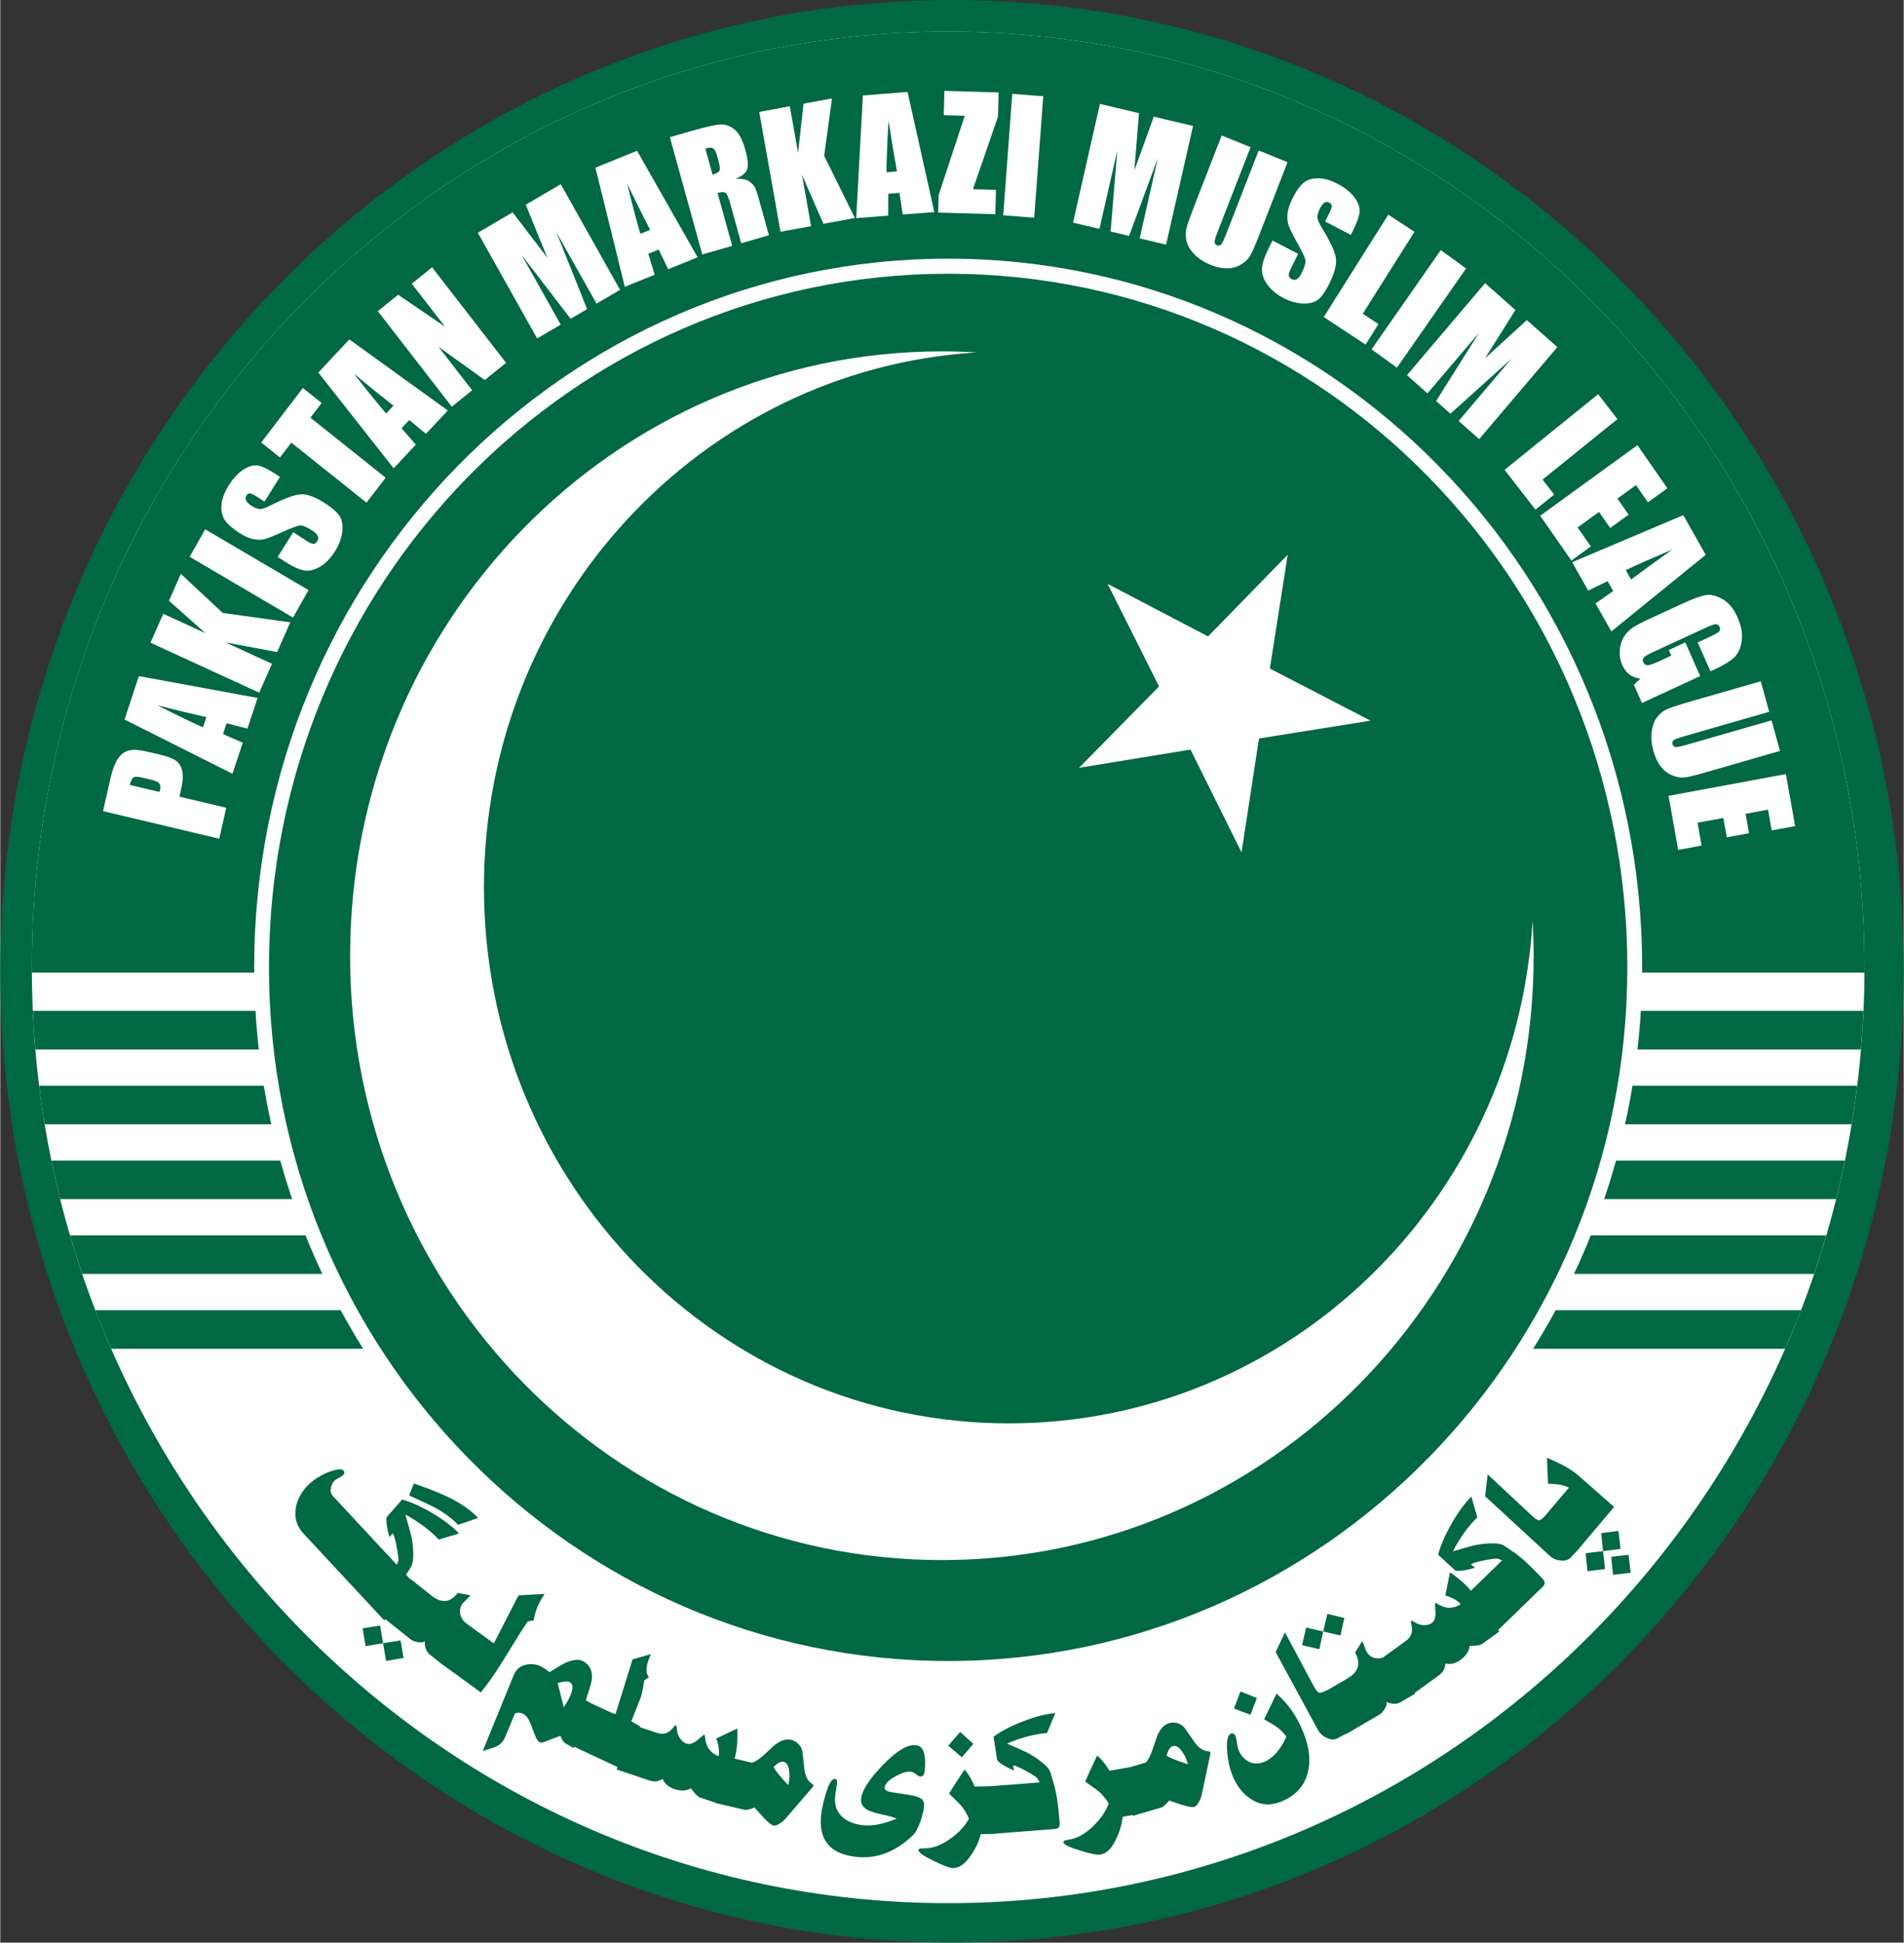 <?xml version="1.0" encoding="UTF-8"?>
<!DOCTYPE svg PUBLIC "-//W3C//DTD SVG 1.1//EN" "http://www.w3.org/Graphics/SVG/1.1/DTD/svg11.dtd">
<!-- Creator: CorelDRAW -->
<svg xmlns="http://www.w3.org/2000/svg" xml:space="preserve" width="0.891in" height="0.909in" version="1.1" style="shape-rendering:geometricPrecision; text-rendering:geometricPrecision; image-rendering:optimizeQuality; fill-rule:evenodd; clip-rule:evenodd"
viewBox="0 0 623.19 635.96"
 xmlns:xlink="http://www.w3.org/1999/xlink"
 xmlns:xodm="http://www.corel.com/coreldraw/odm/2003">
 <rect x="0" y="0" width="623.19" height="635.96" fill="#333333" stroke="none"/>
 <defs>
  <style type="text/css">
   <![CDATA[
    .str0 {stroke:#006843;stroke-width:19.43;stroke-miterlimit:2.613}
    .fil0 {fill:none;fill-rule:nonzero}
    .fil1 {fill:#FEFEFE}
    .fil2 {fill:#006843}
    .fil3 {fill:#FEFEFE;fill-rule:nonzero}
    .fil5 {fill:#006843;fill-rule:nonzero}
    .fil4 {fill:white;fill-rule:nonzero}
   ]]>
  </style>
 </defs>
 <g id="Layer_x0020_1">
  <g id="_3158120654160">
   <path class="fil0 str0" d="M311.6 9.72c166.72,0 301.88,138.01 301.88,308.26 0,170.25 -135.15,308.26 -301.88,308.26 -166.72,0 -301.88,-138.02 -301.88,-308.26 0,-170.25 135.16,-308.26 301.88,-308.26z"/>
   <path class="fil1" d="M310.34 623.04c165.69,0 300,-137.16 300,-306.34 0,-169.19 -134.32,-306.34 -300,-306.34 -165.69,0 -300,137.16 -300,306.34 0,169.19 134.31,306.34 300,306.34z"/>
   <path class="fil2" d="M610.32 318.4l-599.96 0c-0,-0.57 -0.02,-1.13 -0.02,-1.7 0,-169.19 134.31,-306.34 300,-306.34 165.69,0 300,137.16 300,306.34 0,0.57 -0.02,1.13 -0.02,1.7z"/>
   <path class="fil2" d="M10.67 330.94l599.34 0c-0.19,4.23 -0.47,8.44 -0.83,12.62l-597.68 0c-0.36,-4.18 -0.64,-8.39 -0.83,-12.62z"/>
   <path class="fil2" d="M12.71 355.44l595.25 0c-0.53,4.23 -1.15,8.44 -1.84,12.62l-591.56 0c-0.69,-4.18 -1.32,-8.39 -1.84,-12.62z"/>
   <path class="fil2" d="M16.75 379.94l587.17 0c-0.87,4.23 -1.82,8.44 -2.86,12.61l-581.45 0c-1.04,-4.17 -1.99,-8.38 -2.86,-12.61z"/>
   <path class="fil2" d="M22.84 404.43l574.99 0c-1.24,4.24 -2.57,8.45 -3.98,12.61l-567.03 0c-1.41,-4.16 -2.73,-8.37 -3.98,-12.61z"/>
   <path class="fil2" d="M31.11 428.93l558.45 0c-1.64,4.26 -3.38,8.46 -5.2,12.62l-548.05 0c-1.82,-4.16 -3.56,-8.36 -5.2,-12.62z"/>
   <path class="fil2" d="M310.34 87.15c124.15,0 224.79,102.77 224.79,229.54 0,126.77 -100.65,229.54 -224.79,229.54 -124.15,0 -224.79,-102.77 -224.79,-229.54 0,-126.77 100.64,-229.54 224.79,-229.54z"/>
   <path class="fil3" d="M310.34 84.68c125.48,0 227.21,103.88 227.21,232.01 0,128.13 -101.73,232.01 -227.21,232.01 -125.49,0 -227.21,-103.88 -227.21,-232.01 0,-128.14 101.73,-232.01 227.21,-232.01zm222.36 232.01c0,-125.41 -99.55,-227.07 -222.36,-227.07 -122.81,0 -222.37,101.66 -222.37,227.07 0,125.4 99.56,227.07 222.37,227.07 122.81,0 222.36,-101.66 222.36,-227.07z"/>
   <path class="fil1" d="M114.54 312.88c0,-109.27 86.75,-197.85 193.75,-197.85 3.79,0 7.56,0.12 11.29,0.35 -89.96,5.6 -161.22,81.86 -161.22,175.12 0,96.91 76.93,175.47 171.84,175.47 91.34,0 166.01,-72.77 171.5,-164.63 0.21,3.82 0.33,7.66 0.33,11.54 0,109.26 -86.74,197.84 -193.75,197.84 -107,0 -193.75,-88.58 -193.75,-197.84zm247.99 -121.74l32.9 17.2 26.08 -26.74 -5.85 37.26 32.96 17.07 -36.52 5.83 -5.71 37.29 -16.71 -33.66 -36.49 5.97 26.19 -26.64 -16.84 -33.59z"/>
   <path class="fil4" d="M33.64 265.56l2.31 -10.18c0.63,-2.75 1.31,-4.81 2.08,-6.19 0.75,-1.37 1.62,-2.34 2.58,-2.89 0.97,-0.56 2.05,-0.82 3.25,-0.83 1.19,0 2.98,0.29 5.36,0.85l3.31 0.78c2.42,0.58 4.14,1.25 5.13,2.03 1,0.77 1.64,1.92 1.93,3.42 0.28,1.5 0.17,3.35 -0.33,5.56l-0.61 2.7 15.34 3.63 -2.3 10.12 -38.04 -9.01zm8.79 -8.58l9.69 2.29c0.08,-0.28 0.15,-0.53 0.19,-0.73 0.21,-0.93 0.13,-1.61 -0.24,-2.08 -0.36,-0.46 -1.25,-0.86 -2.66,-1.2l-3.14 -0.74c-1.3,-0.31 -2.19,-0.31 -2.68,0.02 -0.48,0.32 -0.87,1.13 -1.17,2.43zm2.96 -35.64l38.85 7.15 -3.32 10.04 -6.82 -1.76 -1.17 3.54 6.46 2.83 -3.37 10.16 -35.34 -17.75 4.7 -14.21zm22.08 13.43c-4.35,-0.98 -9.7,-2.28 -16.07,-3.89 6.79,3.43 11.78,5.83 14.97,7.23l1.1 -3.33zm-8.35 -46.91l13.7 12.79 22.13 3.08 -4.3 9.74 -16.95 -3.18 15.26 7.01 -4.17 9.47 -35.61 -16.37 4.18 -9.47 13.83 6.36 -11.96 -10.61 3.89 -8.82zm7.97 -14.58l33.83 19.9 -5.07 9 -33.84 -19.9 5.08 -9zm24.5 -17.16l-5.09 8.1 -2.44 -1.59c-1.13,-0.74 -1.93,-1.11 -2.37,-1.11 -0.44,0 -0.8,0.25 -1.1,0.72 -0.33,0.52 -0.37,1.05 -0.12,1.6 0.25,0.54 0.79,1.09 1.64,1.64 1.1,0.72 2.02,1.1 2.76,1.16 0.74,0.07 1.92,-0.32 3.56,-1.15 4.69,-2.39 8.09,-3.61 10.16,-3.67 2.08,-0.06 4.74,0.96 7.95,3.07 2.34,1.53 3.89,2.94 4.66,4.23 0.75,1.28 1.01,2.96 0.75,5.06 -0.25,2.09 -1.04,4.2 -2.38,6.32 -1.47,2.34 -3.15,4.04 -5.05,5.12 -1.9,1.08 -3.68,1.44 -5.34,1.08 -1.66,-0.37 -3.73,-1.37 -6.19,-2.97l-2.16 -1.41 5.09 -8.11 4 2.62c1.23,0.81 2.1,1.21 2.59,1.21 0.5,0.01 0.92,-0.28 1.28,-0.86 0.37,-0.58 0.41,-1.15 0.14,-1.73 -0.27,-0.57 -0.84,-1.15 -1.72,-1.72 -1.93,-1.27 -3.37,-1.83 -4.3,-1.68 -0.95,0.18 -2.8,0.88 -5.55,2.13 -2.76,1.24 -4.69,2 -5.77,2.29 -1.07,0.28 -2.32,0.29 -3.73,0.03 -1.41,-0.28 -2.99,-0.98 -4.73,-2.13 -2.51,-1.65 -4.16,-3.17 -4.91,-4.6 -0.75,-1.42 -1,-3.07 -0.74,-4.96 0.26,-1.89 1.04,-3.87 2.34,-5.94 1.42,-2.26 2.99,-3.96 4.7,-5.09 1.72,-1.12 3.28,-1.58 4.7,-1.39 1.41,0.2 3.43,1.15 6.04,2.86l1.3 0.86zm7.48 -29.1l6.15 4.91 -3.68 4.8 24.63 19.65 -6.26 8.18 -24.62 -19.65 -3.71 4.85 -6.15 -4.9 13.64 -17.84zm15.21 -15.91l32.24 23.27 -7.16 7.66 -5.45 -4.54 -2.53 2.7 4.68 5.36 -7.26 7.75 -24.67 -31.35 10.15 -10.84zm14.44 21.7c-3.54,-2.77 -7.85,-6.25 -12.95,-10.47 4.73,6.04 8.25,10.37 10.57,13.02l2.38 -2.55zm12.66 -45.3l24.22 31.27 -6.97 5.63 -15.16 -10.87 11.02 14.22 -6.66 5.38 -24.22 -31.27 6.66 -5.38 15.36 10.48 -10.91 -14.08 6.66 -5.38zm42.12 -27.21l19.42 34.59 -7.71 4.51 -13.13 -23.34 10.05 25.14 -5.4 3.16 -16.05 -20.93 12.8 22.85 -7.71 4.51 -19.42 -34.59 11.39 -6.67c1.49,1.91 3.23,4.16 5.18,6.76l6.18 8.05 -7.06 -17.32 11.47 -6.71zm24.99 -10.93l19.82 34.86 -9.64 3.91 -3.1 -6.44 -3.4 1.38 2.08 6.86 -9.77 3.96 -9.63 -39 13.65 -5.54zm4.27 25.88c-2.08,-4.03 -4.58,-9.03 -7.5,-15.04 1.84,7.5 3.27,12.94 4.3,16.34l3.2 -1.3zm6.48 -30.34l6.91 -1.99c4.61,-1.32 7.78,-2.05 9.51,-2.15 1.73,-0.1 3.32,0.44 4.76,1.64 1.44,1.19 2.62,3.43 3.52,6.7 0.83,2.99 1.02,5.09 0.58,6.34 -0.44,1.23 -1.7,2.26 -3.79,3.07 2.07,-0.06 3.56,0.21 4.45,0.85 0.89,0.63 1.51,1.27 1.86,1.91 0.36,0.64 0.96,2.51 1.81,5.6l2.8 10.14 -9.07 2.62 -3.53 -12.77c-0.57,-2.05 -1.08,-3.28 -1.53,-3.68 -0.45,-0.4 -1.34,-0.4 -2.68,-0.02l4.79 17.32 -9.79 2.82 -10.61 -38.38zm11.6 3.73l2.36 8.54c1.1,-0.31 1.81,-0.69 2.16,-1.13 0.35,-0.43 0.29,-1.5 -0.17,-3.19l-0.58 -2.11c-0.34,-1.22 -0.78,-1.96 -1.3,-2.22 -0.53,-0.26 -1.35,-0.22 -2.47,0.1zm41.46 -16.4l-2.56 18.77 10.06 20.36 -10.29 1.91 -7.04 -16.07 2.99 16.82 -10.01 1.85 -6.97 -39.23 10.01 -1.86 2.71 15.24 1.78 -16.08 9.33 -1.73zm24.75 -2.12l8.76 39.31 -10.34 0.8 -1.08 -7.09 -3.65 0.29 -0.02 7.17 -10.48 0.81 2.17 -40.16 14.64 -1.14zm-3.47 26c-0.82,-4.47 -1.74,-10.01 -2.78,-16.62 -0.43,7.71 -0.65,13.34 -0.65,16.89l3.43 -0.27zm33.28 -25.86l-0.22 7.96 -8.18 23.72 7.53 0.22 -0.22 7.96 -18.7 -0.53 0.16 -5.78 8.54 -25.9 -6.88 -0.2 0.22 -7.96 17.76 0.51zm14.61 1.24l-2.96 39.76 -10.14 -0.78 2.96 -39.76 10.14 0.79zm49.04 9.74l-8.82 38.85 -8.65 -2.05 5.93 -26.23 -9.39 25.41 -6.06 -1.44 2.19 -26.49 -5.84 25.63 -8.65 -2.05 8.81 -38.85 12.79 3.03c-0.18,2.43 -0.41,5.29 -0.7,8.56l-0.83 10.19 6.37 -17.6 12.88 3.04zm30.94 11.86l-9.64 24.78c-1.1,2.81 -1.96,4.75 -2.57,5.81 -0.63,1.07 -1.61,2.02 -2.96,2.86 -1.35,0.84 -2.86,1.28 -4.54,1.31 -1.69,0.03 -3.5,-0.34 -5.46,-1.14 -2.16,-0.88 -3.93,-2.02 -5.3,-3.42 -1.37,-1.41 -2.24,-2.86 -2.6,-4.37 -0.37,-1.51 -0.37,-2.95 -0.01,-4.32 0.36,-1.36 1.36,-4.14 2.98,-8.31l8.54 -21.95 9.45 3.84 -10.82 27.79c-0.63,1.62 -0.95,2.69 -0.95,3.21 -0.01,0.52 0.25,0.88 0.76,1.09 0.58,0.24 1.06,0.14 1.42,-0.28 0.36,-0.43 0.9,-1.57 1.62,-3.41l10.63 -27.33 9.45 3.84zm20.71 23.79l-8.4 -4.37 1.31 -2.63c0.61,-1.23 0.9,-2.07 0.85,-2.52 -0.04,-0.45 -0.32,-0.8 -0.82,-1.05 -0.54,-0.28 -1.06,-0.28 -1.57,0.04 -0.5,0.3 -0.98,0.92 -1.44,1.83 -0.59,1.18 -0.88,2.16 -0.86,2.92 0.02,0.76 0.5,1.93 1.48,3.51 2.79,4.53 4.32,7.86 4.58,9.96 0.27,2.11 -0.47,4.91 -2.21,8.38 -1.26,2.53 -2.48,4.25 -3.66,5.15 -1.17,0.9 -2.79,1.32 -4.86,1.26 -2.06,-0.05 -4.19,-0.64 -6.4,-1.78 -2.42,-1.26 -4.24,-2.81 -5.49,-4.64 -1.24,-1.82 -1.76,-3.59 -1.58,-5.32 0.19,-1.72 0.96,-3.92 2.28,-6.58l1.16 -2.32 8.4 4.37 -2.15 4.32c-0.67,1.33 -0.98,2.25 -0.93,2.75 0.05,0.51 0.37,0.91 0.97,1.23 0.6,0.31 1.17,0.3 1.71,-0.03 0.53,-0.33 1.04,-0.97 1.5,-1.91 1.04,-2.08 1.45,-3.6 1.21,-4.53 -0.26,-0.95 -1.13,-2.75 -2.62,-5.43 -1.49,-2.69 -2.42,-4.56 -2.8,-5.64 -0.38,-1.07 -0.52,-2.34 -0.39,-3.79 0.13,-1.47 0.66,-3.14 1.6,-5.03 1.35,-2.72 2.69,-4.53 4,-5.43 1.31,-0.91 2.89,-1.32 4.76,-1.24 1.87,0.08 3.87,0.68 6.02,1.8 2.35,1.22 4.15,2.65 5.42,4.28 1.26,1.63 1.87,3.18 1.81,4.64 -0.05,1.46 -0.77,3.59 -2.18,6.42l-0.7 1.41zm20.83 -0.99l-16.92 26.82 5.14 3.38 -4.22 6.7 -13.69 -9.01 21.14 -33.52 8.55 5.62zm16.91 11.99l-22.65 32.48 -8.28 -6.02 22.65 -32.48 8.28 6.02zm29.87 25.75l-25.59 30.12 -6.71 -5.94 17.25 -20.36 -19.93 17.98 -4.7 -4.16 14.07 -22.37 -16.9 19.86 -6.71 -5.95 25.58 -30.12 9.91 8.78c-1.27,2.07 -2.78,4.48 -4.53,7.22l-5.41 8.61 13.69 -12.52 9.99 8.84zm19.68 23.57l-24.51 19.8 3.8 4.9 -6.12 4.94 -10.11 -13.05 30.63 -24.74 6.31 8.14zm6.55 8.53l9.81 14.1 -6.36 4.61 -3.92 -5.63 -6.08 4.4 3.66 5.26 -6.03 4.38 -3.66 -5.26 -7 5.08 4.32 6.21 -6.36 4.62 -10.21 -14.67 31.83 -23.1zm22.37 35.88l-30.9 25.1 -5.19 -9.17 5.79 -4.07 -1.83 -3.23 -6.35 3.1 -5.26 -9.29 36.38 -15.41 7.35 12.98zm-24.45 8.09c3.59,-2.7 8.08,-5.94 13.47,-9.77 -7,2.95 -12.06,5.19 -15.19,6.72l1.72 3.05zm26 30.07l-4.19 -9.46 3.23 -1.49c2.04,-0.94 3.28,-1.61 3.71,-2.03 0.44,-0.42 0.51,-0.95 0.22,-1.61 -0.25,-0.56 -0.64,-0.85 -1.18,-0.86 -0.52,-0.01 -1.7,0.42 -3.51,1.25l-17.06 7.88c-1.59,0.73 -2.61,1.32 -3.01,1.76 -0.41,0.44 -0.48,0.96 -0.21,1.58 0.3,0.67 0.78,0.99 1.46,0.97 0.67,-0.02 1.85,-0.42 3.5,-1.18l4.21 -1.95 -0.82 -1.83 5.4 -2.5 4.88 11.02 -19.07 8.81 -2.64 -5.95 2.16 -2.05c-1.39,-0.13 -2.57,-0.56 -3.56,-1.28 -0.99,-0.73 -1.78,-1.75 -2.37,-3.08 -0.7,-1.58 -0.98,-3.23 -0.84,-4.97 0.15,-1.73 0.61,-3.21 1.42,-4.44 0.79,-1.23 1.77,-2.21 2.9,-2.96 1.15,-0.75 2.94,-1.68 5.39,-2.81l10.57 -4.88c3.4,-1.57 5.94,-2.53 7.65,-2.86 1.71,-0.34 3.6,0.08 5.66,1.26 2.07,1.18 3.72,3.17 4.96,5.98 1.22,2.77 1.68,5.31 1.37,7.65 -0.31,2.34 -1.1,4.14 -2.39,5.4 -1.29,1.26 -3.39,2.56 -6.31,3.91l-1.53 0.71zm22.75 26.06l-25.12 7.23c-2.85,0.83 -4.88,1.31 -6.08,1.45 -1.21,0.14 -2.55,-0.07 -4.02,-0.66 -1.47,-0.58 -2.73,-1.55 -3.78,-2.88 -1.05,-1.35 -1.86,-3.05 -2.43,-5.13 -0.63,-2.28 -0.82,-4.41 -0.55,-6.38 0.26,-1.97 0.86,-3.55 1.81,-4.76 0.96,-1.22 2.07,-2.09 3.35,-2.63 1.28,-0.53 4.05,-1.42 8.28,-2.64l22.25 -6.41 2.76 9.99 -28.19 8.12c-1.64,0.47 -2.67,0.86 -3.07,1.17 -0.41,0.31 -0.54,0.74 -0.39,1.28 0.17,0.62 0.54,0.95 1.08,0.98 0.56,0.03 1.77,-0.23 3.64,-0.77l27.7 -7.98 2.76 9.99zm1.94 7.59l3.02 17.01 -7.67 1.42 -1.21 -6.8 -7.33 1.36 1.12 6.35 -7.28 1.35 -1.13 -6.35 -8.45 1.56 1.33 7.49 -7.67 1.42 -3.15 -17.7 38.42 -7.12z"/>
   <path class="fil5" d="M156.44 496.95l-6.56 2.23c-1.83,-1.96 -4.35,-3.83 -7.55,-5.62 -1.28,-0.68 -4.1,-2.02 -8.48,-4.02l1.54 -3.8 0.08 -0.07c4.92,1.72 8.65,3.19 11.17,4.43 4.21,2.07 7.49,4.35 9.82,6.86zm-19.7 22.75l-11.03 10.77 -26.46 -28.45c-2.17,-2.33 -3,-5.08 -2.5,-8.28 0.47,-2.88 1.88,-5.48 4.24,-7.76 1.06,-1.02 2.27,-1.91 3.62,-2.66 1.22,-0.72 2.51,-1.31 3.91,-1.77 2.03,-0.67 3.32,-0.7 3.87,-0.12 0.43,0.47 0.35,1 -0.25,1.58 -0.26,0.25 -0.7,0.53 -1.32,0.82 -0.62,0.3 -1.07,0.58 -1.36,0.87 -0.63,0.61 -1.03,1.43 -1.22,2.48 -0.19,1.05 0.02,1.9 0.64,2.56l20.95 22.52c0.35,-0.85 0.53,-1.34 0.55,-1.48 0.02,-0.13 -0.03,-0.67 -0.15,-1.63 -0.12,-0.96 -0.33,-2.22 -0.64,-3.78 -0.45,-1.95 -0.8,-3.07 -1.05,-3.33 -0.04,-0.05 -0.1,-0.03 -0.17,0.03 -0.17,0.17 -0.41,0.48 -0.73,0.98l-0.15 0.07 -0.07 -0.07c-0.35,-0.97 -0.63,-2.16 -0.86,-3.58 -0.05,-0.6 -0.1,-1.08 -0.13,-1.48 -0.04,-0.77 0.02,-1.24 0.17,-1.43l4.96 -5.65c2.93,0.8 6.25,2.3 9.96,4.48 3.7,2.2 6.6,4.4 8.68,6.63l-6.66 1.98c-2.83,-3.03 -6.47,-5.77 -10.91,-8.18 1.12,3.96 1.76,6.26 1.9,6.91 0.51,2.22 0.73,4.52 0.67,6.91 -0.01,1.23 -0.23,2.28 -0.67,3.18 -0.2,0.46 -0.76,1.37 -1.68,2.68l3.9 4.19zm13.03 1.78c2.65,0.48 4.01,0.75 4.07,0.78l-0.05 0.23c-1.61,1.62 -2.41,2.43 -2.39,2.4 -0.76,0.99 -1.04,2.09 -0.84,3.33 0.2,1.22 0.81,2.24 1.83,3.05l1.96 1.56 -9.37 12.29 -4.23 -3.36c-1.26,-1 -1.85,-2.52 -1.77,-4.56 -0.35,0.45 -1.06,0.59 -2.13,0.42 -1.1,-0.18 -1.89,-0.47 -2.42,-0.89l-9.37 -7.45 9.37 -12.29 6.79 5.4c3.27,2.6 6.12,2.29 8.56,-0.91zm-25.4 10.69l0.95 5.77 -5.72 0.97 -0.97 -5.84 5.73 -0.9zm6.68 4.86l0.99 5.73 -5.72 0.99 -0.99 -5.81 5.73 -0.91zm41.65 -6.21c-1.36,1.95 -3.3,4.99 -5.8,9.11 -2.51,4.12 -4.45,7.18 -5.84,9.16 -0.92,1.32 -2.16,2.98 -3.71,4.96l-13.84 -10.06 8.85 -12.7 9.23 6.71 8.09 -15.73 8.55 -0.45c-1.97,2.83 -3.17,5.71 -3.57,8.63l-1.97 0.37zm-14.42 42.36l-0.2 -0.05c0.01,-0.07 0.01,-0.15 0.01,-0.22l10.16 -24.88c0,0 0.08,-0.13 0.22,-0.4 0.84,-1.49 2.21,-2.41 4.11,-2.74 1.75,-0.27 3.4,0.04 4.92,0.93 0.92,0.53 1.68,1.07 2.29,1.62 2.43,-1.54 4.21,-2.58 5.35,-3.13 2.51,-1.07 4.42,-1.22 5.75,-0.45 2.13,1.25 3.07,3.18 2.8,5.84 -0.09,0.92 -0.75,3.22 -1.97,6.91l3.53 2.05 -7.58 13.59 -2.55 -1.48c-0.69,-0.4 -1.26,-1.25 -1.73,-2.53l-5.46 2.08c-0.57,0.2 -1.07,0.2 -1.46,-0.04 -0.63,-0.37 -1.37,-1.83 -2.23,-4.37 -0.85,-2.54 -1.77,-4.1 -2.75,-4.66 -1.15,-0.67 -2.15,-0.75 -3.01,-0.23l-3.17 7.61c-0.71,1.69 -1.92,2.82 -3.6,3.4 -0.77,0.28 -1.93,0.67 -3.45,1.14zm24.22 -22.17l1.97 7.87c0.31,-0.37 0.74,-1.02 1.26,-1.95 1.87,-3.35 2.12,-5.43 0.73,-6.23 -0.69,-0.41 -2.01,-0.3 -3.96,0.32zm2.61 19.52l6.21 -13.89 5.03 2.32 3.98 1.84 1.1 0.34 5.59 -17.92 5.99 -1.7c-1.69,3.72 -1.89,6.22 -0.6,7.52l-1.61 1.15c-0.18,1.73 -0.54,3.53 -1.08,5.41l-3.12 7.91 2.83 1.64 -2.78 6.41 -3.32 7.49 -18.22 -8.52zm39.5 0.27c0.78,0.26 1.64,0.13 2.59,-0.4 0.55,-0.31 1.25,-0.86 2.1,-1.65 0.68,-0.59 1.07,-0.87 1.16,-0.84 0.16,0.06 0.24,0.26 0.27,0.63 0.12,1.58 0.5,2.86 1.16,3.87 0.86,1.2 1.97,2.05 3.32,2.5 0.26,-1.77 -0.01,-3.69 -0.8,-5.78l6.92 -3.28c0.12,4.25 -0.18,7.51 -0.92,9.8l-4.84 14.99 -6.33 -2.13c-0.85,-0.29 -1.9,-1.32 -3.13,-3.09 -1.45,0.9 -3.27,0.98 -5.48,0.24 -1.85,-0.62 -3.1,-1.72 -3.75,-3.29 -0.96,0.49 -1.7,0.77 -2.2,0.81 -0.62,0.08 -1.42,-0.05 -2.39,-0.38l-10.48 -3.53 4.78 -14.8 8.45 2.84c2.11,0.72 3.9,0.1 5.35,-1.83 0.37,-0.48 0.63,-0.7 0.79,-0.64 0.18,0.06 0.3,0.37 0.32,0.91 0.06,1.35 0.4,2.46 1.05,3.35 0.63,0.89 1.32,1.45 2.04,1.7zm28.53 26.84c-0.68,-0.16 -1.82,-1.09 -3.4,-2.79 -0.93,-1.01 -1.85,-2.04 -2.77,-3.1 -1.64,0.62 -2.73,0.88 -3.28,0.74l-9.5 -2.24 3.43 -15.18 8.48 2c1.09,-0.3 2.45,-1.2 4.07,-2.68 2.17,-2.06 3.53,-3.27 4.08,-3.63 1.65,-1.14 3.22,-1.53 4.71,-1.18 0.87,0.21 1.66,0.66 2.37,1.36 0.7,0.71 1.13,1.5 1.28,2.37 0.14,1.31 0.37,3.28 0.66,5.88 0.29,2.2 1.03,3.72 2.23,4.59 0.52,0.38 0.77,0.66 0.73,0.86 -0.03,0.12 -0.2,0.36 -0.52,0.7l-0.63 0.74 -7.96 9.27c-0.46,0.55 -1.08,1.07 -1.83,1.55 -0.92,0.61 -1.64,0.86 -2.15,0.74zm0.04 -19.16c0.64,1.23 2.23,3.21 4.79,5.92l0.14 -0.59c0.29,-1.29 0.34,-2.61 0.17,-3.97 -0.2,-1.82 -0.81,-2.84 -1.85,-3.09 -0.84,-0.2 -1.92,0.37 -3.25,1.73zm49.49 1.03c-0.1,1.45 -0.61,2.15 -1.5,2.08 -0.33,-0.03 -0.78,-0.28 -1.37,-0.77 -0.58,-0.5 -1.21,-0.76 -1.9,-0.82 -1.26,-0.1 -2.91,0.44 -4.95,1.6 -2.18,1.22 -3.33,2.45 -3.42,3.65 -0.05,0.75 0.83,1.26 2.63,1.53 1.81,0.28 3.63,0.55 5.47,0.83 2.24,0.38 3.69,0.93 4.36,1.66 0.36,0.47 0.52,1.16 0.45,2.07 -0.09,1.21 -0.47,2.85 -1.16,4.9 -0.79,2.15 -1.53,3.58 -2.22,4.31 -5.55,5.44 -11.55,7.91 -17.99,7.41 -8.86,-0.68 -12.99,-5.05 -12.39,-13.08 0.14,-1.86 0.61,-4.21 1.43,-7.07 1.04,-3.72 2.1,-5.54 3.2,-5.45 0.33,0.03 0.54,0.26 0.64,0.71 0.02,0.14 0.03,0.36 0.01,0.66 -0.39,2.52 -0.61,4.08 -0.65,4.69 -0.21,2.8 0.69,5.02 2.69,6.67 1.75,1.43 4.06,2.25 6.89,2.48 2.97,0.23 6.5,-0.5 10.58,-2.18 -0.6,-0.36 -2.08,-0.78 -4.43,-1.29 -2.36,-0.51 -4.03,-1.02 -5.02,-1.54 -1.57,-0.87 -2.3,-2.04 -2.19,-3.53 0.21,-2.76 2.55,-6.45 7.01,-11.08 4.46,-4.63 8.02,-6.84 10.66,-6.63l0.3 0.02c1.52,0.12 2.45,1.21 2.8,3.28 0.22,1.03 0.25,2.65 0.09,4.88zm22.86 5.25l0.32 15.58 -4.83 0.1c-0.58,2.35 -1.64,4.64 -3.18,6.87 -1.87,2.78 -3.79,4.2 -5.78,4.24 -1.09,0.03 -3.24,-0.75 -6.46,-2.35 -3.32,-1.59 -4.98,-2.77 -5,-3.55l0.25 -0.36c0.09,-0.11 0.82,-0.18 2.18,-0.21 2.51,-0.06 5.21,-1.11 8.08,-3.17 2.75,-1.95 4.76,-4.12 6.03,-6.53 -0.73,-1.74 -1.64,-3.23 -2.72,-4.45 -0.45,-0.5 -1.72,-1.76 -3.81,-3.78 1.09,-1.78 2.8,-4.4 5.1,-7.83 1.16,1.23 2.26,3.08 3.3,5.56l6.51 -0.14zm-11.26 -17.78l4.3 3.92 -3.74 4.4 -4.45 -3.81 3.89 -4.51zm9.99 33.41l-1.16 -15.54 17.2 -1.33c-0.47,-0.87 -0.71,-1.34 -0.75,-1.37 -0.11,-0.15 -0.56,-0.49 -1.37,-1.01 -0.8,-0.51 -1.89,-1.14 -3.27,-1.88 -1.77,-0.88 -2.83,-1.31 -3.19,-1.28 -0.09,0.01 -0.14,0.06 -0.13,0.17 0.02,0.23 0.13,0.63 0.34,1.2l-0.04 0.15 -0.15 0.01c-0.93,-0.34 -2,-0.86 -3.21,-1.58 -0.48,-0.33 -0.9,-0.61 -1.25,-0.82 -0.57,-0.47 -0.88,-0.82 -0.93,-1.05l-1.15 -7.5c2.45,-1.82 5.68,-3.5 9.69,-5.05 4.01,-1.55 7.51,-2.44 10.52,-2.68l-2.7 6.52c-4.1,0.32 -8.47,1.47 -13.1,3.46 3.71,1.61 5.85,2.56 6.44,2.86 1.97,1 3.86,2.28 5.67,3.83 1.02,0.91 1.71,1.75 2.04,2.55 0.31,1.06 0.61,2.1 0.93,3.13 0.97,2.85 1.7,7.41 2.17,13.73 0.09,1.15 -0.45,1.77 -1.61,1.86l-20.96 1.62zm46.31 -21.99l2.62 15.35 -5.73 1.02c-0.23,2.4 -0.94,4.84 -2.13,7.28 -1.43,3.05 -3.13,4.74 -5.09,5.08 -1.08,0.2 -3.32,-0.25 -6.73,-1.32 -3.51,-1.06 -5.34,-1.96 -5.47,-2.73l0.2 -0.4c0.07,-0.12 0.78,-0.3 2.13,-0.54 2.47,-0.44 4.98,-1.89 7.52,-4.38 2.43,-2.35 4.1,-4.81 5,-7.38 -0.98,-1.61 -2.1,-2.94 -3.35,-3.99 -0.51,-0.42 -1.96,-1.47 -4.33,-3.15 0.82,-1.93 2.11,-4.77 3.89,-8.51 1.32,1.03 2.68,2.69 4.08,4.98l7.4 -1.31zm20.33 13.13c-0.67,0.2 -2.1,-0.05 -4.29,-0.75 -1.29,-0.42 -2.59,-0.87 -3.89,-1.34 -1.14,1.35 -1.98,2.11 -2.51,2.27l-9.37 2.75 -4.2 -14.98 8.36 -2.45c0.81,-0.79 1.57,-2.25 2.29,-4.37 0.93,-2.87 1.55,-4.6 1.86,-5.19 0.9,-1.81 2.09,-2.93 3.56,-3.36 0.86,-0.25 1.77,-0.25 2.73,0.02 0.95,0.27 1.7,0.75 2.23,1.43 0.75,1.08 1.88,2.69 3.37,4.82 1.29,1.78 2.67,2.75 4.13,2.91 0.64,0.07 0.99,0.19 1.04,0.39 0.04,0.12 -0.01,0.41 -0.11,0.87l-0.2 0.96 -2.56 12.05c-0.15,0.71 -0.44,1.46 -0.87,2.26 -0.52,0.98 -1.02,1.56 -1.53,1.7zm-9.06 -16.78c1.15,0.76 3.47,1.7 7,2.81l-0.17 -0.58c-0.36,-1.28 -0.93,-2.46 -1.73,-3.56 -1.04,-1.5 -2.06,-2.08 -3.08,-1.78 -0.83,0.24 -1.5,1.27 -2.02,3.12zm24.21 -21.02l5.36 2.17 -2.12 5.48 -5.38 -2.06 2.14 -5.58zm-0.71 18.96c0.71,1.87 1.84,3.2 3.37,4.01 1.53,0.8 3.21,0.84 5.03,0.12 2.87,-1.14 5.33,-3.89 7.35,-8.26 -1.02,-1.38 -2.11,-2.47 -3.27,-3.27 -0.4,-0.32 -1.75,-1.13 -4.03,-2.43l4.05 -8.41c3.89,3.3 6.89,7.73 9,13.24 1.86,4.86 2.23,9.19 1.13,13.01 -1.2,4.25 -4.1,7.3 -8.73,9.14 -3.49,1.39 -6.72,1.11 -9.7,-0.83 -2.78,-1.77 -4.86,-4.48 -6.26,-8.13 -0.78,-2.05 -1.28,-4.19 -1.49,-6.43 -0.44,-4.11 -0.06,-6.41 1.1,-6.88 0.71,-0.28 1.24,0.02 1.58,0.9 0.13,0.35 0.27,1.02 0.4,2.03 0.14,1 0.29,1.74 0.47,2.2zm15.26 -38.31l9.32 17.42c0.74,1.39 1.35,2.17 1.82,2.32 0.47,0.15 1.34,-0.12 2.64,-0.8l7.01 13.84 -3.66 1.94c-1.03,0.54 -2.23,0.47 -3.58,-0.23 -1.24,-0.6 -2.16,-1.47 -2.77,-2.6l-13.82 -25.43 3.05 -6.46zm22.98 6.61c0.47,-0.79 1.2,-1.96 2.16,-3.49l0.09 -0.05c0.06,-0.04 0.15,0.01 0.26,0.14 0.13,0.23 0.31,0.71 0.53,1.42 0.23,0.7 0.46,1.28 0.71,1.71 0.63,1.13 1.53,1.81 2.71,2.08 1.18,0.26 2.32,0.07 3.45,-0.59l2.15 -1.26 7.59 13.51 -4.66 2.73c-1.38,0.82 -2.98,0.79 -4.78,-0.06 0.28,0.5 0.12,1.24 -0.46,2.2 -0.58,0.97 -1.15,1.61 -1.69,1.93l-11.01 6.44 -7.59 -13.52 8.11 -4.75c3.59,-2.1 4.4,-4.91 2.42,-8.44zm-16.04 -8.17l5.6 1.29 -1.28 5.79 -5.66 -1.31 1.35 -5.76zm6.94 -4.47l5.55 1.31 -1.24 5.76 -5.65 -1.31 1.34 -5.76zm34.15 3.03c0.67,-0.48 1.08,-1.27 1.21,-2.37 0.09,-0.65 0.06,-1.55 -0.05,-2.7 -0.07,-0.91 -0.05,-1.39 0.02,-1.45 0.14,-0.1 0.36,-0.04 0.66,0.15 1.31,0.84 2.55,1.28 3.74,1.34 1.46,0.01 2.78,-0.4 3.94,-1.24 -1.24,-1.25 -2.91,-2.18 -5.03,-2.77l1.52 -7.64c3.43,2.42 5.82,4.61 7.18,6.56l8.95 12.87 -5.43 3.94c-0.73,0.53 -2.16,0.77 -4.29,0.74 -0.14,1.73 -1.16,3.27 -3.06,4.65 -1.59,1.15 -3.2,1.53 -4.82,1.13 -0.18,1.08 -0.4,1.85 -0.67,2.29 -0.31,0.55 -0.88,1.13 -1.71,1.74l-9 6.52 -8.83 -12.71 7.26 -5.26c1.81,-1.32 2.39,-3.15 1.74,-5.49 -0.17,-0.59 -0.18,-0.93 -0.04,-1.03 0.16,-0.12 0.47,-0.03 0.92,0.27 1.09,0.75 2.18,1.12 3.26,1.12 1.07,0.01 1.93,-0.22 2.55,-0.67zm21.1 2.88l-10.51 -11.3 12.5 -12.13c-0.9,-0.38 -1.37,-0.57 -1.42,-0.57 -0.18,-0.05 -0.75,-0.02 -1.69,0.09 -0.94,0.13 -2.18,0.34 -3.71,0.66 -1.91,0.45 -3,0.8 -3.26,1.07 -0.07,0.07 -0.07,0.13 0,0.21 0.16,0.17 0.48,0.41 1,0.71l0.07 0.15 -0.1 0.1c-0.93,0.34 -2.08,0.62 -3.48,0.85 -0.58,0.05 -1.08,0.12 -1.47,0.17 -0.73,0.01 -1.19,-0.07 -1.37,-0.21l-5.53 -5.07c0.77,-2.99 2.24,-6.38 4.38,-10.17 2.15,-3.79 4.32,-6.74 6.5,-8.86l1.94 6.79c-2.98,2.89 -5.65,6.61 -8.01,11.14 3.87,-1.15 6.13,-1.8 6.76,-1.94 2.15,-0.49 4.4,-0.72 6.77,-0.69 1.36,0.04 2.41,0.25 3.15,0.66 0.9,0.63 1.78,1.24 2.66,1.83 2.52,1.58 5.91,4.65 10.18,9.24 0.78,0.83 0.74,1.66 -0.1,2.48l-15.24 14.79zm-2.76 -51.59l14.34 13.4c1.14,1.08 1.96,1.61 2.46,1.61 0.49,-0.01 1.23,-0.56 2.24,-1.63l11.02 10.78 -2.85 3.05c-0.8,0.85 -1.96,1.18 -3.46,0.97 -1.37,-0.16 -2.51,-0.67 -3.45,-1.53l-21.14 -19.5 0.84 -7.13zm26.59 4.33c-1.59,-0.82 -3.86,-1.23 -6.82,-1.25l-0.36 -8.5c4.57,1.85 8.05,3.81 10.44,5.91l11.55 10.18 -12.31 14.57 -11.55 -10.19 9.07 -10.72zm5.49 21.47l5.7 -0.68 0.66 5.88 -5.76 0.7 -0.59 -5.9zm5.09 -6.56l5.66 -0.72 0.67 5.88 -5.72 0.72 -0.61 -5.88zm3.27 7.76l5.7 -0.68 0.67 5.89 -5.77 0.68 -0.59 -5.9z"/>
  </g>
 </g>
</svg>
